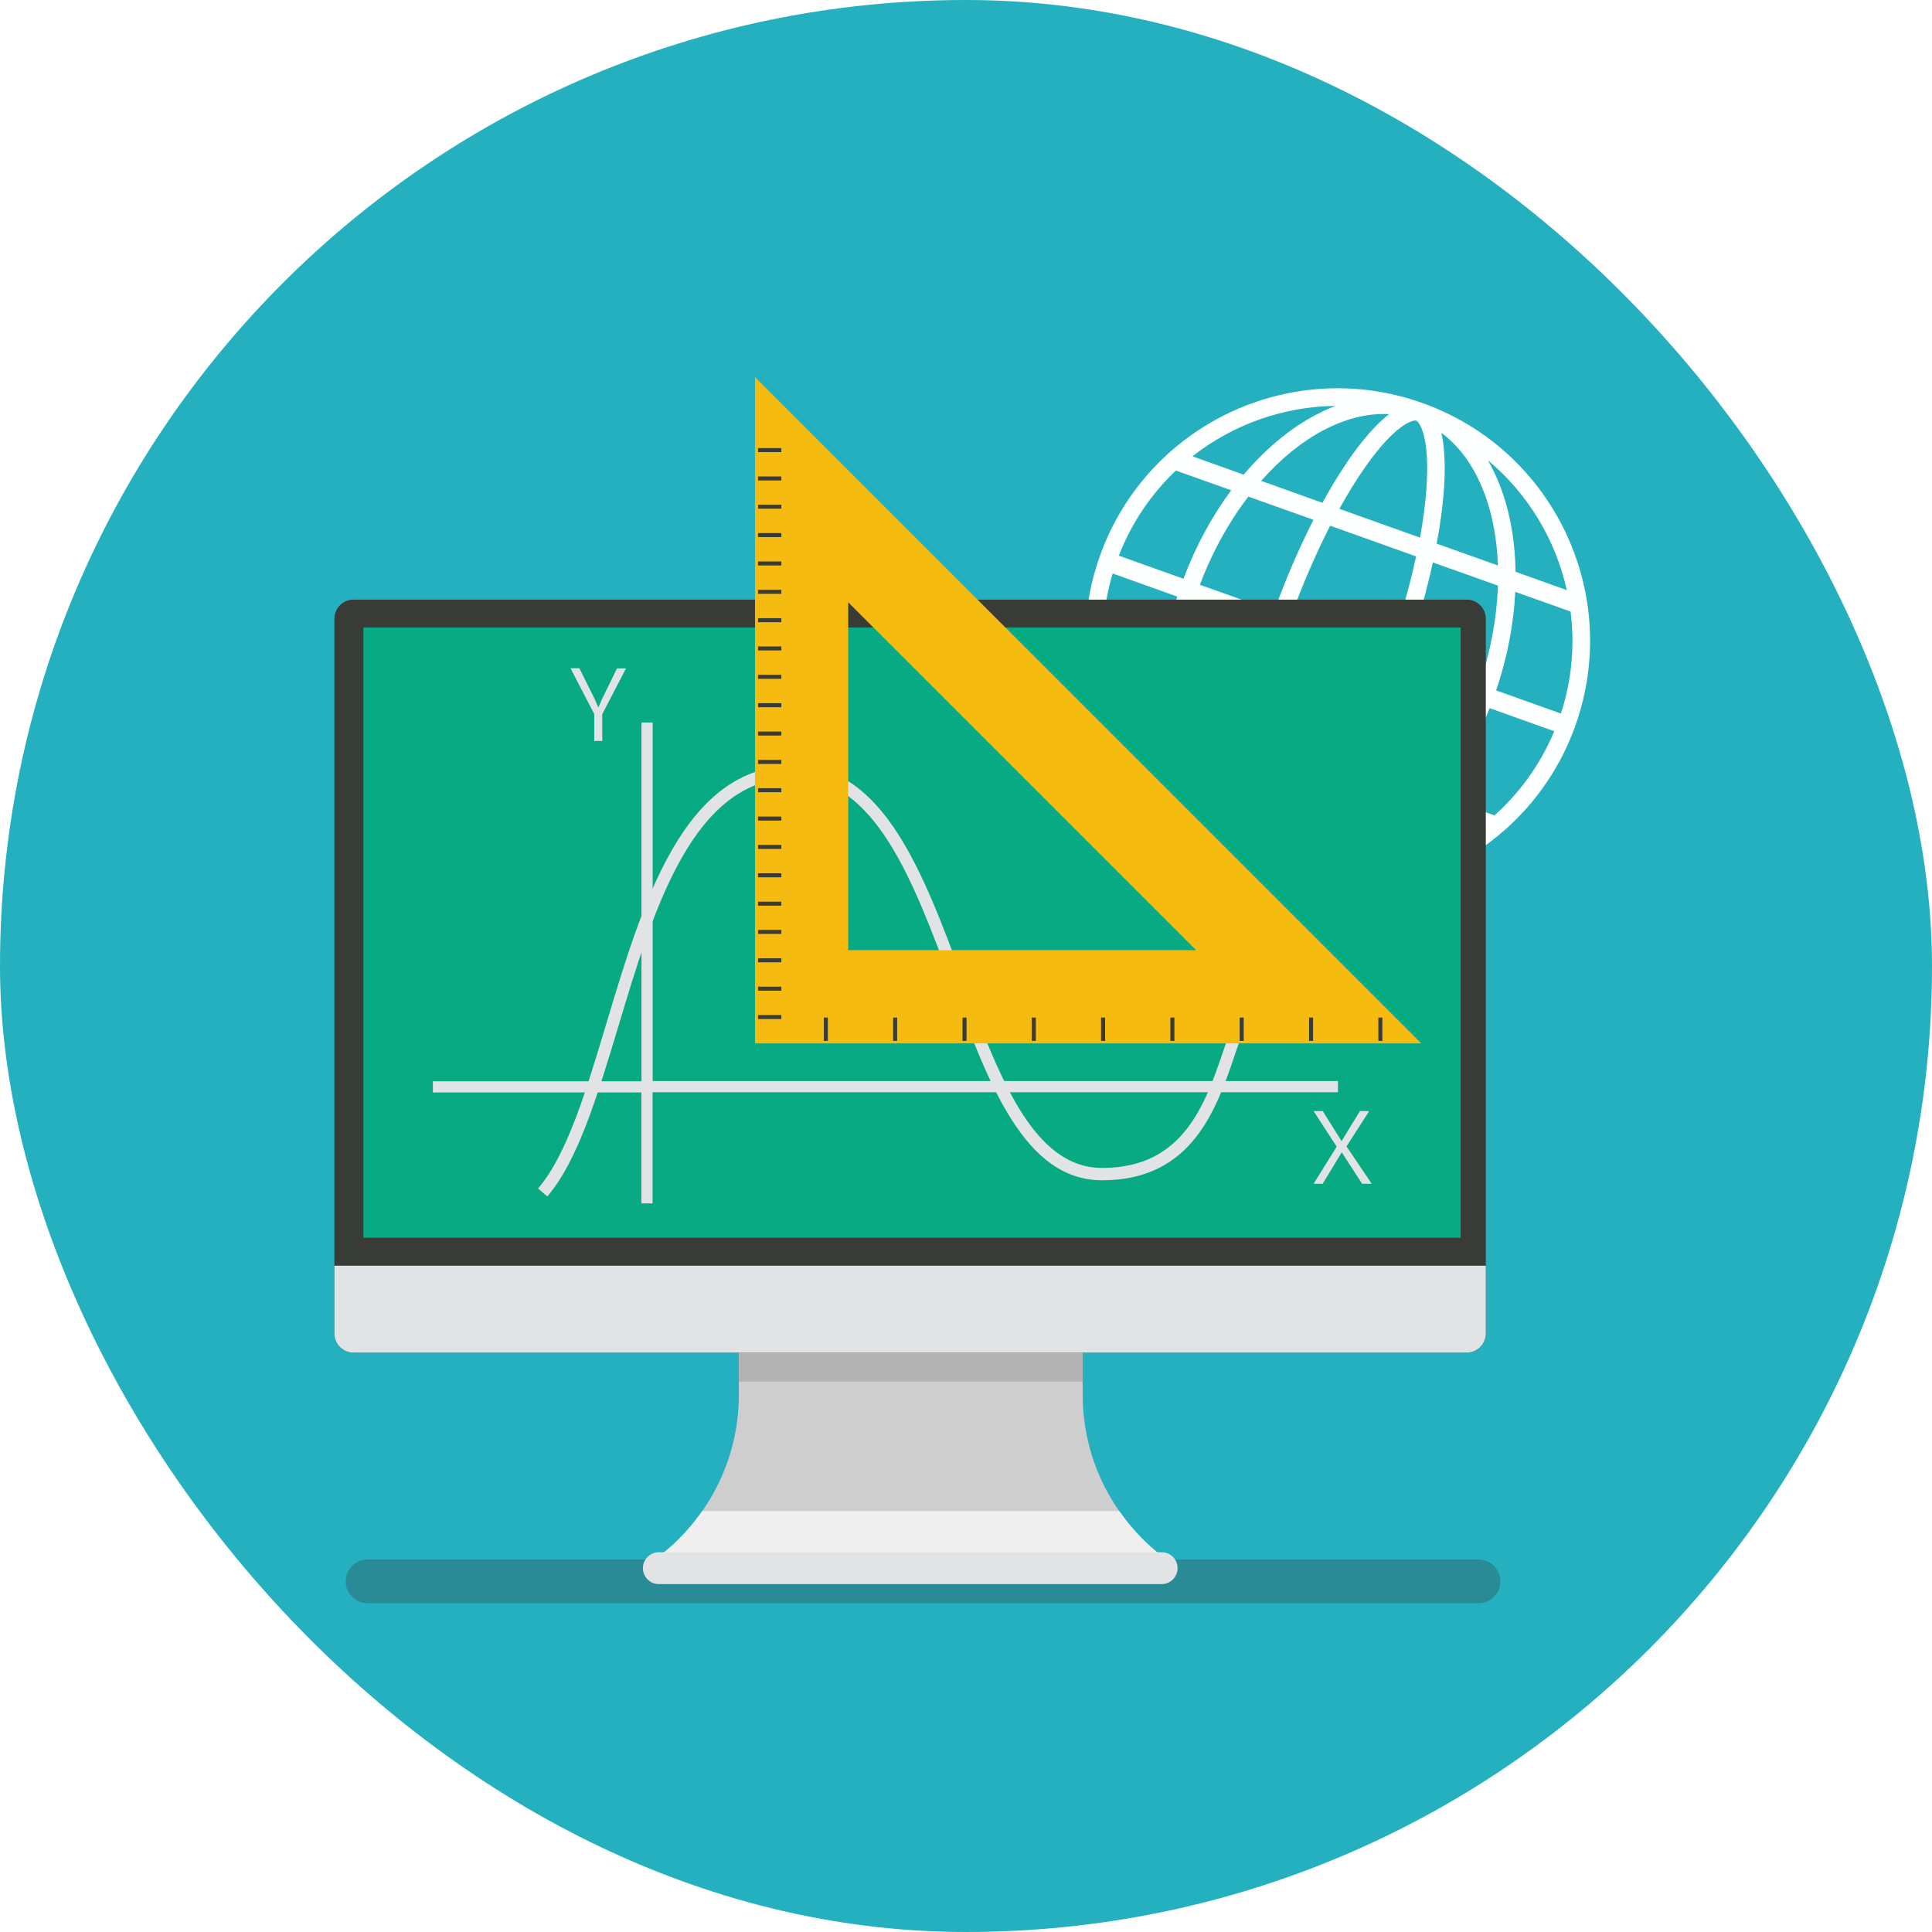 <svg width="80" height="80" viewBox="0 0 80 80" fill="none" xmlns="http://www.w3.org/2000/svg">
<rect width="80" height="80" rx="40" fill="#25B0BF"/>
<g filter="url(#filter0_d)">
<path opacity="0.3" d="M62.127 64.481C62.127 64.978 61.721 65.385 61.223 65.385H15.218C14.721 65.385 14.315 64.978 14.315 64.481C14.315 63.983 14.721 63.577 15.218 63.577H61.219C61.721 63.577 62.127 63.978 62.127 64.481Z" fill="#333333"/>
<path d="M58.904 15.69C53.468 13.746 47.489 16.581 45.546 22.017C43.603 27.454 46.437 33.432 51.874 35.376C57.31 37.319 63.289 34.485 65.232 29.048C67.171 23.611 64.337 17.629 58.904 15.69ZM58.197 26.249C58.682 24.864 59.062 23.524 59.332 22.288L62.027 23.249C61.983 24.554 61.734 25.943 61.263 27.345L58.197 26.249ZM52.166 34.55C52.04 34.507 51.59 33.895 51.743 31.747C51.782 31.218 51.852 30.646 51.952 30.052L55.184 31.205C54.883 31.729 54.577 32.214 54.271 32.651C53.027 34.406 52.297 34.594 52.166 34.55ZM52.096 29.266C52.345 28.017 52.717 26.668 53.184 25.288L57.245 26.738C56.734 28.1 56.166 29.38 55.568 30.506L52.096 29.266ZM53.446 24.55C53.939 23.188 54.498 21.908 55.079 20.768L58.638 22.039C58.367 23.292 57.987 24.637 57.507 26L53.446 24.55ZM58.642 16.419C58.769 16.463 59.219 17.074 59.066 19.223C59.022 19.851 58.931 20.537 58.8 21.262L55.459 20.07C55.817 19.428 56.179 18.838 56.542 18.323C57.782 16.563 58.511 16.375 58.642 16.419ZM59.489 21.511C59.852 19.581 59.922 17.96 59.682 16.921C61.114 17.978 61.939 20 62.027 22.415L59.489 21.511ZM57.52 16.148C56.677 16.799 55.703 18.096 54.76 19.821L52.223 18.912C53.817 17.1 55.738 16.056 57.52 16.148ZM54.389 20.524C53.813 21.65 53.258 22.93 52.756 24.31L49.686 23.214C50.206 21.834 50.895 20.598 51.69 19.563L54.389 20.524ZM49.005 22.965L46.328 22.009C46.861 20.633 47.681 19.445 48.69 18.485L50.983 19.301C50.197 20.358 49.52 21.594 49.005 22.965ZM48.747 23.703C48.297 25.105 48.061 26.498 48.026 27.812L45.782 27.009C45.564 25.62 45.647 24.17 46.075 22.747L48.747 23.703ZM49.433 23.952L52.498 25.048C52.022 26.445 51.66 27.79 51.407 29.022L48.743 28.07C48.756 26.764 48.978 25.362 49.433 23.952ZM51.258 29.799C50.935 31.668 50.895 33.218 51.166 34.188C49.743 33.183 48.9 31.244 48.76 28.908L51.258 29.799ZM53.171 34.904C53.992 34.323 54.944 33.1 55.878 31.45L58.376 32.34C56.791 34.066 54.909 35.031 53.171 34.904ZM56.258 30.755C56.843 29.642 57.415 28.367 57.931 26.987L60.996 28.083C60.45 29.463 59.738 30.69 58.922 31.707L56.258 30.755ZM61.682 28.323L64.359 29.279C63.786 30.651 62.931 31.825 61.883 32.764L59.638 31.961C60.441 30.921 61.145 29.694 61.682 28.323ZM61.952 27.589C62.424 26.201 62.682 24.816 62.743 23.506L65.035 24.323C65.21 25.703 65.092 27.144 64.634 28.546L61.952 27.589ZM64.878 23.436L62.756 22.677C62.73 20.904 62.332 19.305 61.612 18.061C63.271 19.445 64.415 21.349 64.878 23.436ZM55.306 15.808C53.961 16.314 52.638 17.305 51.498 18.655L49.376 17.895C51.053 16.581 53.14 15.829 55.306 15.808ZM45.965 27.908L48.026 28.646C48.088 30.314 48.481 31.817 49.166 33.004C47.577 31.677 46.463 29.882 45.965 27.908ZM55.472 35.253C56.752 34.769 58.009 33.856 59.114 32.602L61.175 33.34C59.538 34.55 57.538 35.236 55.472 35.253Z" fill="#FEFFFF"/>
<path d="M44.831 56.746V54.349H30.595V56.746C30.595 59.493 29.28 61.93 27.254 63.476H48.163C46.141 61.926 44.831 59.489 44.831 56.746Z" fill="#CECECE"/>
<path d="M44.835 54.349H30.599V56.209H44.835V54.349Z" fill="#B2B2B2"/>
<path d="M46.35 61.572H29.075C28.568 62.297 27.957 62.939 27.254 63.472H48.163C47.464 62.939 46.852 62.297 46.35 61.572Z" fill="#EFEFEF"/>
<path d="M48.761 63.934C48.761 64.297 48.464 64.594 48.102 64.594H27.28C26.918 64.594 26.621 64.297 26.621 63.934C26.621 63.572 26.918 63.275 27.28 63.275H48.102C48.464 63.275 48.761 63.568 48.761 63.934Z" fill="#E2E3E5"/>
<path d="M61.529 54.218C61.529 54.655 61.175 55.008 60.738 55.008H14.637C14.2 55.008 13.847 54.655 13.847 54.218V24.619C13.847 24.183 14.2 23.829 14.637 23.829H60.734C61.17 23.829 61.524 24.183 61.524 24.619V54.218H61.529Z" fill="#393B36"/>
<path d="M60.484 24.982H15.047V50.253H60.484V24.982Z" fill="#07AA83"/>
<path d="M13.847 51.41V54.218C13.847 54.655 14.2 55.008 14.637 55.008H60.734C61.17 55.008 61.524 54.655 61.524 54.218V51.41H13.847Z" fill="#E2E3E5"/>
<path d="M27.025 43.764V28.917H26.562V43.773H17.925V44.236H26.558V48.83H27.021V44.227H55.401V43.764H27.025Z" fill="#E2E3E5"/>
<path d="M24.607 28.568L23.624 26.672H23.991L24.633 27.965L24.777 28.297L24.921 27.961L25.55 26.677H25.921L24.938 28.572V29.681H24.607V28.568Z" fill="#E2E3E5"/>
<path d="M55.35 46.48L54.394 45.008H54.773L55.551 46.253L56.311 45.008H56.695L55.756 46.471L56.8 48.017H56.402L55.559 46.716L54.769 48.017H54.394L55.35 46.48Z" fill="#E2E3E5"/>
<path d="M22.664 48.541L22.279 48.214C23.48 46.816 24.275 44.161 25.118 41.349C26.616 36.358 28.31 30.703 32.886 30.703C36.585 30.703 38.24 35.174 39.847 39.498C41.345 43.541 42.764 47.362 45.638 47.362C49.022 47.362 49.913 44.712 50.703 42.375C51.315 40.559 51.891 38.843 53.59 38.843V39.349C52.254 39.349 51.782 40.755 51.179 42.541C50.38 44.917 49.384 47.873 45.638 47.873C42.415 47.873 40.939 43.891 39.376 39.676C37.834 35.515 36.236 31.209 32.891 31.209C28.69 31.209 27.052 36.672 25.607 41.493C24.742 44.358 23.934 47.061 22.664 48.541Z" fill="#E2E3E5"/>
<path d="M31.263 14.615V42.205H58.853L31.263 14.615ZM35.123 38.345V23.939L49.529 38.345H35.123Z" fill="#F5BB11"/>
<path d="M32.354 41.196H31.389V41.031H32.354V41.196ZM34.279 41.135V42.1H34.114V41.135H34.279ZM37.149 41.135V42.1H36.983V41.135H37.149ZM40.022 41.135V42.1H39.856V41.135H40.022ZM42.891 41.135V42.1H42.725V41.135H42.891ZM45.76 41.135V42.1H45.594V41.135H45.76ZM48.629 41.135V42.1H48.463V41.135H48.629ZM51.498 41.135V42.1H51.332V41.135H51.498ZM54.371 41.135V42.1H54.206V41.135H54.371ZM57.24 41.135V42.1H57.075V41.135H57.24ZM32.354 39.856H31.389V40.022H32.354V39.856ZM32.354 38.681H31.389V38.847H32.354V38.681ZM32.354 37.506H31.389V37.672H32.354V37.506ZM32.354 36.336H31.389V36.502H32.354V36.336ZM32.354 35.161H31.389V35.327H32.354V35.161ZM32.354 33.987H31.389V34.153H32.354V33.987ZM32.354 32.812H31.389V32.978H32.354V32.812ZM32.354 31.637H31.389V31.803H32.354V31.637ZM32.354 30.467H31.389V30.633H32.354V30.467ZM32.354 29.292H31.389V29.458H32.354V29.292ZM32.354 28.118H31.389V28.284H32.354V28.118ZM32.354 26.943H31.389V27.109H32.354V26.943ZM32.354 25.768H31.389V25.934H32.354V25.768ZM32.354 24.598H31.389V24.764H32.354V24.598ZM32.354 23.423H31.389V23.589H32.354V23.423ZM32.354 22.249H31.389V22.415H32.354V22.249ZM32.354 21.074H31.389V21.24H32.354V21.074ZM32.354 19.899H31.389V20.065H32.354V19.899ZM32.354 18.729H31.389V18.895H32.354V18.729ZM32.354 17.554H31.389V17.72H32.354V17.554Z" fill="#393B36"/>
</g>
<defs>
<filter id="filter0_d" x="11.847" y="13.615" width="55.996" height="54.769" filterUnits="userSpaceOnUse" color-interpolation-filters="sRGB">
<feFlood flood-opacity="0" result="BackgroundImageFix"/>
<feColorMatrix in="SourceAlpha" type="matrix" values="0 0 0 0 0 0 0 0 0 0 0 0 0 0 0 0 0 0 127 0" result="hardAlpha"/>
<feOffset dy="1"/>
<feGaussianBlur stdDeviation="1"/>
<feColorMatrix type="matrix" values="0 0 0 0 0 0 0 0 0 0 0 0 0 0 0 0 0 0 0.05 0"/>
<feBlend mode="normal" in2="BackgroundImageFix" result="effect1_dropShadow"/>
<feBlend mode="normal" in="SourceGraphic" in2="effect1_dropShadow" result="shape"/>
</filter>
</defs>
</svg>
